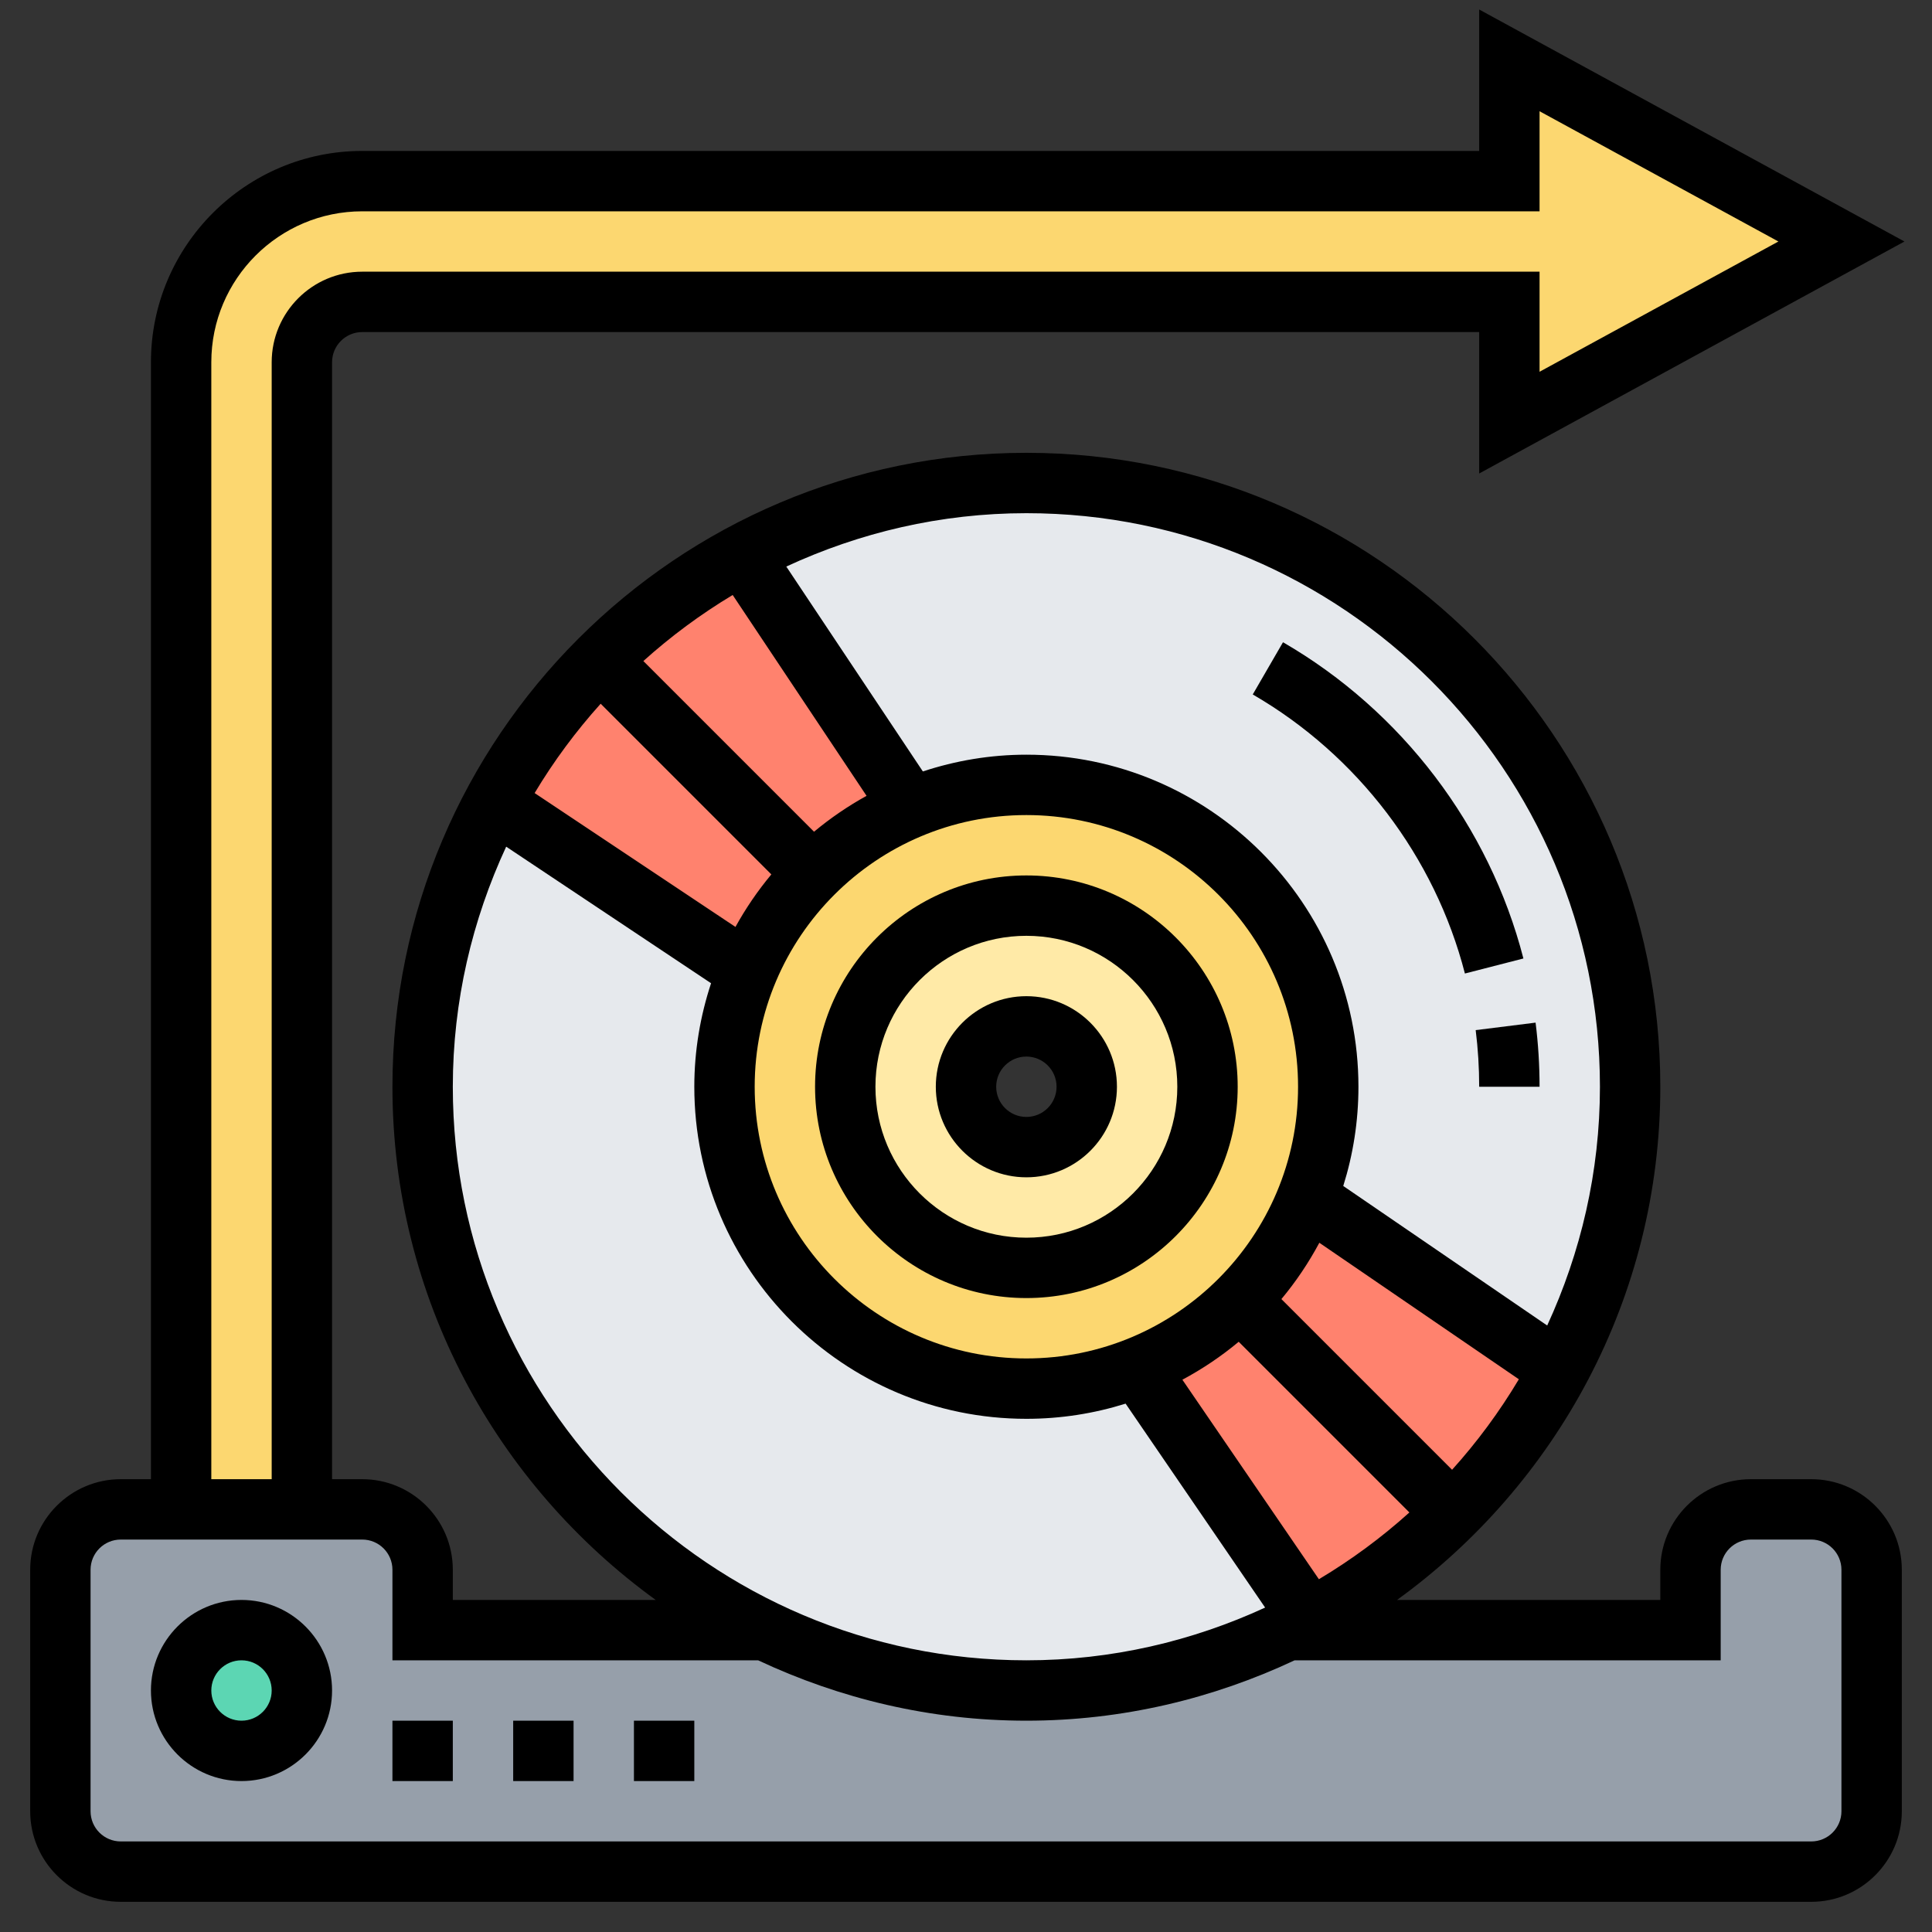 <svg id="Layer_5" enable-background="new 0 0 64 64" height="512" viewBox="0 0 64 64" width="512" xmlns="http://www.w3.org/2000/svg"><rect x="0" y="0" width="64" height="64" fill="#333333" stroke="none"/><g><g><g><path d="m61 8-11 6v-4h-38c-1.1 0-2 .9-2 2v38h-4v-38c0-3.31 2.69-6 6-6h38v-4z" fill="#fcd770"/></g><g><path d="m62 52v8c0 1.1-.9 2-2 2h-56c-1.1 0-2-.9-2-2v-8c0-1.1.9-2 2-2h2 4 2c1.1 0 2 .9 2 2v2h11.27c2.64 1.28 5.6 2 8.73 2s6.09-.72 8.73-2h13.27v-2c0-1.1.9-2 2-2h2c1.1 0 2 .9 2 2z" fill="#969faa"/></g><g><circle cx="8" cy="56" fill="#5cd6b3" r="2"/></g><g><path d="m37.67 45.3 5.72 8.35c-.21.13-.43.24-.66.35-2.64 1.28-5.6 2-8.73 2s-6.09-.72-8.73-2c-6.67-3.24-11.27-10.08-11.27-18 0-3.41.85-6.62 2.37-9.43l8.39 5.6c-.49 1.18-.76 2.47-.76 3.83 0 5.52 4.48 10 10 10 1.3 0 2.53-.25 3.67-.7z" fill="#e6e9ed"/></g><g><path d="m54 36c0 3.39-.85 6.59-2.35 9.39l-8.35-5.72c.45-1.14.7-2.37.7-3.67 0-5.52-4.48-10-10-10-1.36 0-2.65.27-3.83.76l-5.6-8.39c2.81-1.52 6.02-2.37 9.43-2.37 11.05 0 20 8.95 20 20z" fill="#e6e9ed"/></g><g><path d="m34 30c3.31 0 6 2.69 6 6s-2.69 6-6 6-6-2.69-6-6 2.69-6 6-6zm2 6c0-1.1-.9-2-2-2s-2 .9-2 2 .9 2 2 2 2-.9 2-2z" fill="#ffeaa7"/></g><g><path d="m43.3 39.67c-.5 1.29-1.27 2.44-2.23 3.4s-2.11 1.73-3.4 2.23c-1.14.45-2.37.7-3.67.7-5.52 0-10-4.48-10-10 0-1.36.27-2.65.76-3.83.51-1.22 1.25-2.32 2.17-3.24s2.02-1.66 3.24-2.17c1.18-.49 2.47-.76 3.83-.76 5.52 0 10 4.48 10 10 0 1.3-.25 2.53-.7 3.67zm-3.3-3.67c0-3.31-2.69-6-6-6s-6 2.69-6 6 2.69 6 6 6 6-2.69 6-6z" fill="#fcd770"/></g><g><path d="m19.86 21.86 7.07 7.07c-.92.92-1.66 2.02-2.17 3.24l-8.39-5.6c.92-1.74 2.11-3.33 3.49-4.71z" fill="#ff826e"/></g><g><path d="m30.17 26.76c-1.22.51-2.32 1.25-3.24 2.17l-7.07-7.07c1.38-1.38 2.97-2.57 4.71-3.49z" fill="#ff826e"/></g><g><path d="m43.3 39.67 8.35 5.72c-.93 1.76-2.12 3.36-3.51 4.75l-7.07-7.07c.96-.96 1.73-2.11 2.23-3.4z" fill="#ff826e"/></g><g><path d="m41.07 43.07 7.07 7.07c-1.39 1.39-2.99 2.58-4.75 3.51l-5.72-8.35c1.29-.5 2.44-1.27 3.4-2.23z" fill="#ff826e"/></g></g><g><path d="m60 49h-2c-1.654 0-3 1.346-3 3v1h-8.721c5.272-3.819 8.721-10.007 8.721-17 0-11.579-9.421-21-21-21s-21 9.421-21 21c0 6.993 3.449 13.181 8.721 17h-6.721v-1c0-1.654-1.346-3-3-3h-1v-37c0-.552.448-1 1-1h37v4.685l14.088-7.685-14.088-7.685v4.685h-37c-3.859 0-7 3.141-7 7v37h-1c-1.654 0-3 1.346-3 3v8c0 1.654 1.346 3 3 3h56c1.654 0 3-1.346 3-3v-8c0-1.654-1.346-3-3-3zm-33.034-21.448-5.654-5.654c.912-.821 1.901-1.553 2.959-2.188l4.435 6.653c-.618.341-1.201.74-1.74 1.189zm-1.414 1.414c-.45.539-.848 1.121-1.189 1.74l-6.653-4.435c.634-1.058 1.367-2.047 2.188-2.959zm8.448-1.966c4.963 0 9 4.037 9 9s-4.037 9-9 9-9-4.037-9-9 4.037-9 9-9zm8.448 16.034c.48-.575.901-1.201 1.257-1.866l6.609 4.522c-.64 1.073-1.38 2.075-2.212 2.998zm-1.414 1.414 5.654 5.654c-.923.832-1.926 1.572-2.998 2.212l-4.522-6.609c.665-.356 1.29-.777 1.866-1.257zm11.966-8.448c0 2.825-.636 5.497-1.747 7.909l-6.756-4.622c.326-1.039.503-2.142.503-3.287 0-6.065-4.935-11-11-11-1.198 0-2.349.199-3.429.555l-4.524-6.787c2.423-1.123 5.111-1.768 7.953-1.768 10.477 0 19 8.523 19 19zm-38 0c0-2.842.645-5.53 1.768-7.953l6.787 4.524c-.356 1.08-.555 2.231-.555 3.429 0 6.065 4.935 11 11 11 1.145 0 2.248-.177 3.287-.503l4.622 6.756c-2.412 1.111-5.084 1.747-7.909 1.747-10.477 0-19-8.523-19-19zm-8-24c0-2.757 2.243-5 5-5h39v-3.315l7.912 4.315-7.912 4.315v-3.315h-39c-1.654 0-3 1.346-3 3v37h-2zm54 48c0 .552-.448 1-1 1h-56c-.552 0-1-.448-1-1v-8c0-.552.448-1 1-1h8c.552 0 1 .448 1 1v3h12.114c2.703 1.269 5.707 2 8.886 2s6.183-.731 8.886-2h14.114v-3c0-.552.448-1 1-1h2c.552 0 1 .448 1 1z"/><path d="m34 39c1.654 0 3-1.346 3-3s-1.346-3-3-3-3 1.346-3 3 1.346 3 3 3zm0-4c.552 0 1 .448 1 1s-.448 1-1 1-1-.448-1-1 .448-1 1-1z"/><path d="m34 43c3.859 0 7-3.141 7-7s-3.141-7-7-7-7 3.141-7 7 3.141 7 7 7zm0-12c2.757 0 5 2.243 5 5s-2.243 5-5 5-5-2.243-5-5 2.243-5 5-5z"/><path d="m8 53c-1.654 0-3 1.346-3 3s1.346 3 3 3 3-1.346 3-3-1.346-3-3-3zm0 4c-.552 0-1-.448-1-1s.448-1 1-1 1 .448 1 1-.448 1-1 1z"/><path d="m17 57h2v2h-2z"/><path d="m21 57h2v2h-2z"/><path d="m13 57h2v2h-2z"/><path d="m49 36h2c0-.711-.044-1.426-.132-2.124l-1.984.248c.077.616.116 1.248.116 1.876z"/><path d="m48.527 32.249 1.938-.498c-1.129-4.383-4.031-8.201-7.964-10.476l-1.002 1.73c3.472 2.01 6.033 5.378 7.028 9.244z"/></g></g></svg>